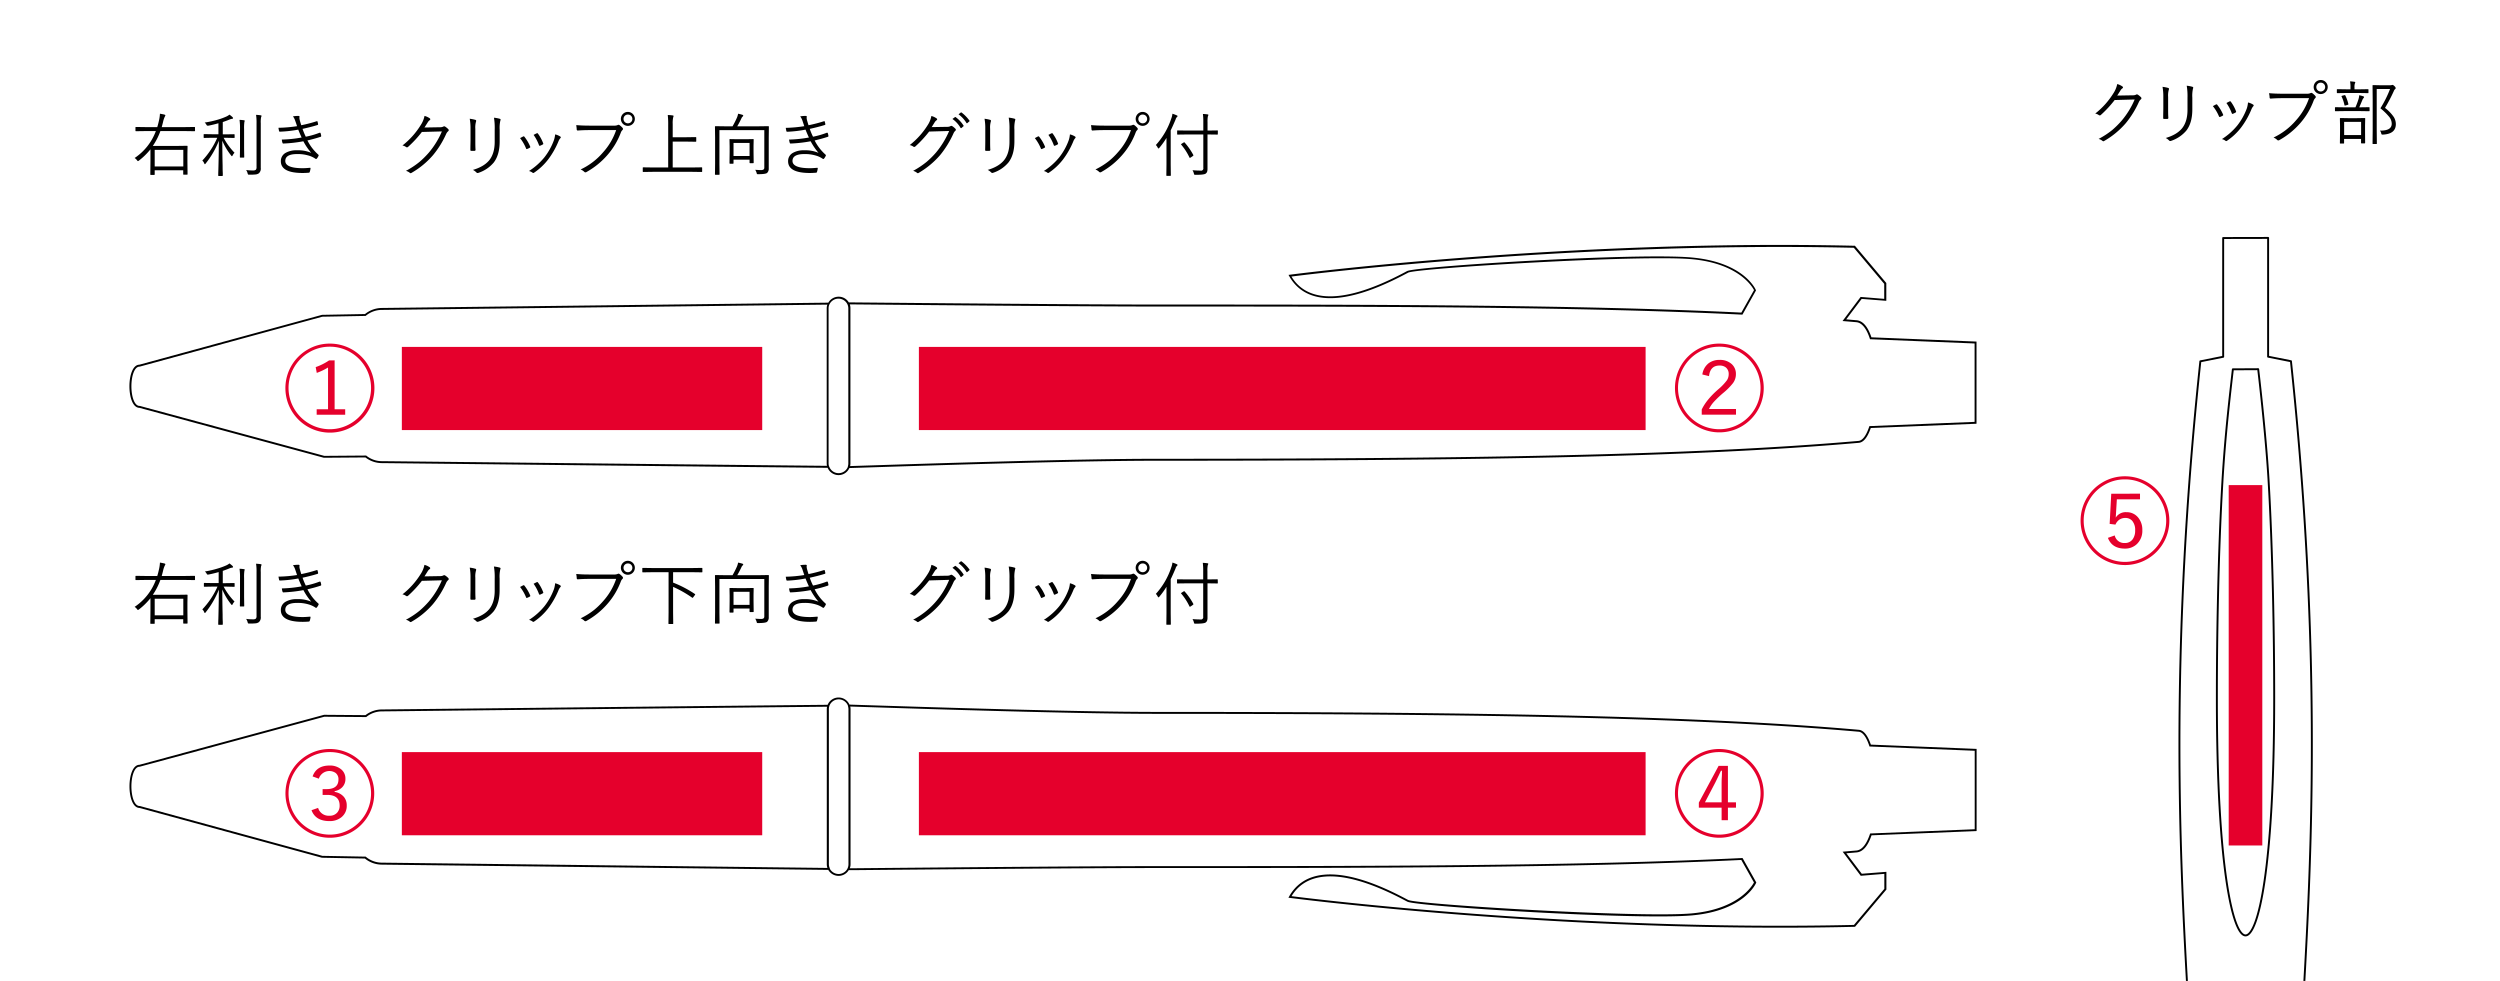<svg id="レイヤー_1" data-name="レイヤー 1" xmlns="http://www.w3.org/2000/svg" xmlns:xlink="http://www.w3.org/1999/xlink" viewBox="0 0 1295.59 508.35"><defs><style>.cls-1,.cls-4{fill:none;}.cls-2{fill:#e5002c;}.cls-3{clip-path:url(#clip-path);}.cls-4{stroke:#000;stroke-linecap:round;stroke-linejoin:round;}</style><clipPath id="clip-path"><rect class="cls-1" x="1083.68" y="112.21" width="164.1" height="396.14"/></clipPath></defs><path d="M434.6,246.22a6.16,6.16,0,0,1-5.68-3.78C367,241.85,199.72,240,198,240a13.93,13.93,0,0,1-8.62-2.94l-21.47.17-.07,0-95.6-25.88c-3.55-.08-5.17-5.83-5.17-11.18s1.62-11.11,5.17-11.18l94.65-25.83H167l22.16-.41a14,14,0,0,1,8.9-3.15l231.22-2.75a6.15,6.15,0,0,1,5.34-3.09,6.08,6.08,0,0,1,4.32,1.76,6.41,6.41,0,0,1,.95,1.21h.82c.65,0,1.26,0,2,0h.22c35.05.33,120.48,1.1,156.42,1.1,106.8,0,217.25,0,303.08,4.17L909,150.35c-.91-1.76-7.93-13.72-32-16-26.33-2.48-142.59,4.64-147.23,6.95l-1.39.73c-38.78,20.58-54.18,11.94-60.27,1.07l-.36-.64.73-.1c1.41-.18,142.29-18.46,292.58-15h.23l16.26,19.31v9.23l-12.77-1-8,10.6,1.81.16,3.52.3c3.26.28,5.85,3.26,7.73,8.85l54.46,2.21v42.58l-54.8,2.21c-1.68,4.89-3.77,7.47-6.24,7.68-87.6,7.7-208.85,9.28-364,9.28-41.63,0-117.62,2.45-154.15,3.63l-4.94.16A6.11,6.11,0,0,1,434.6,246.22Zm-4.81-4.3a5.07,5.07,0,0,0,1.18,1.81,5.15,5.15,0,0,0,8.4-1.74l0-.12h0l.06-.19,0-.12a4.82,4.82,0,0,0,.2-1.3V159.82a5,5,0,0,0-.58-2.35h0a5.41,5.41,0,0,0-.92-1.23,5.17,5.17,0,0,0-8.14,1.21l-.08.14,0,0a4.89,4.89,0,0,0-.51,2.06v80.48a4.82,4.82,0,0,0,.27,1.61Zm10.93-82.1v80.35a6.33,6.33,0,0,1-.16,1.37l4.57-.15c36.53-1.18,112.54-3.63,154.18-3.63,155.08,0,276.31-1.58,363.88-9.27,2-.18,3.95-2.71,5.48-7.33l.11-.33,54.53-2.2V178l-54.2-2.2-.11-.33c-1.2-3.7-3.38-8.18-7-8.5l-3.52-.3-3.61-.3,9.37-12.49,12.23,1v-7.78l-15.74-18.69c-144.47-3.3-280.18,13.47-291.45,14.91,6.12,10.16,21.26,17.67,58.56-2.11.61-.33,1.08-.58,1.41-.74,4.88-2.44,120-9.67,147.77-7,26.49,2.5,32.66,16.22,32.91,16.8l.1.23L903,163.05h-.3c-85.85-4.19-196.42-4.19-303.34-4.19-35.94,0-121.37-.77-156.44-1.1h-2.52A5.86,5.86,0,0,1,440.72,159.82ZM189.77,236.08l.14.12A12.83,12.83,0,0,0,198,239c1.69,0,168.37,1.81,230.57,2.41a5.69,5.69,0,0,1-.14-1.18V159.82a5.79,5.79,0,0,1,.33-1.95l-230.75,2.74a13,13,0,0,0-8.4,3l-.13.11-22.46.41L72.41,190h-.07c-2.78,0-4.24,5.12-4.24,10.18s1.46,10.18,4.24,10.18h.13l95.59,25.89Z"/><path d="M922.34,480.76c-134.93,0-252.61-15.27-253.9-15.44l-.73-.09.36-.65c6.09-10.86,21.49-19.5,60.27,1.07l1.39.73c4.64,2.32,120.9,9.43,147.23,6.95,24.06-2.27,31.08-14.23,32-16l-6.56-11.67c-85.83,4.18-196.28,4.18-303.08,4.18-35.94,0-121.37.77-156.43,1.1h-.21l-2,0h-.83a6.35,6.35,0,0,1-.95,1.2,6.09,6.09,0,0,1-4.32,1.77,6.16,6.16,0,0,1-5.34-3.1L198,448.09a14,14,0,0,1-8.89-3.16l-22.28-.42L72.27,418.7c-3.55-.08-5.17-5.83-5.17-11.18s1.62-11.11,5.17-11.18l95.67-25.9,21.47.17a13.88,13.88,0,0,1,8.63-2.94c1.68,0,169-1.82,230.88-2.42a6.15,6.15,0,0,1,11.3-.11l4.94.17c36.52,1.17,112.52,3.63,154.15,3.63,155.11,0,276.36,1.57,364,9.27,2.47.21,4.56,2.8,6.24,7.68l54.8,2.22v42.58l-54.46,2.2c-1.88,5.59-4.47,8.57-7.73,8.86l-3.52.3-1.81.15,8,10.61,12.77-1V461l-16.26,19.31H961C948,480.63,935.11,480.76,922.34,480.76Zm-253-16.33c11.27,1.43,147,18.21,291.45,14.9l15.74-18.69v-7.77l-12.23,1-9.37-12.49,3.61-.31,3.52-.3c3.58-.32,5.76-4.8,7-8.5l.11-.33,54.2-2.19V389.07l-54.53-2.21-.11-.32c-1.53-4.62-3.43-7.16-5.48-7.33-87.57-7.7-208.8-9.27-363.88-9.27-41.65,0-117.65-2.46-154.18-3.64l-4.57-.15a6.33,6.33,0,0,1,.16,1.3v80.43a5.84,5.84,0,0,1-.37,2.08h.36l2,0h.21c35.07-.33,120.49-1.1,156.44-1.1,106.92,0,217.49,0,303.34-4.19l.3,0,7.12,12.66-.1.22c-.25.59-6.42,14.31-32.91,16.81-27.76,2.61-142.89-4.61-147.77-7.06-.33-.16-.8-.41-1.41-.73C690.59,446.76,675.44,454.26,669.32,464.43ZM430.06,450.22a5.15,5.15,0,0,0,9.08,0l0,0a5,5,0,0,0,.56-2.18V367.53a4.9,4.9,0,0,0-.2-1.38h0V366a1.59,1.59,0,0,0-.07-.2l0-.11a5.14,5.14,0,0,0-9.57,0l-.06.17s0,0,0,.05a4.84,4.84,0,0,0-.25,1.48v80.43a4.88,4.88,0,0,0,.53,2.23Zm-263-6.69,22.46.41.13.12a13,13,0,0,0,8.39,3l230.76,2.74a5.82,5.82,0,0,1-.33-1.86V367.53a6,6,0,0,1,.14-1.28c-62.2.6-228.88,2.4-230.57,2.42a12.83,12.83,0,0,0-8.13,2.82l-.14.12-21.71-.17-95.65,25.9h-.07c-2.78,0-4.24,5.12-4.24,10.18s1.46,10.18,4.24,10.18l.13,0Z"/><path d="M101.07,67.71c0,.19-.09.29-.28.29L96,67.93H83.12a34.71,34.71,0,0,1-3.92,7.69c.51,0,1.79,0,3.85,0h9l4.85-.07c.2,0,.3.1.3.32l-.07,4v3.71l.07,6.66c0,.19-.09.29-.28.29H95.2c-.17,0-.25-.1-.25-.29v-2H80.17v2.13c0,.18-.1.28-.3.28H78.18a.25.25,0,0,1-.28-.28l.07-6.7V80.37c0-1.56,0-2.56,0-3A34.53,34.53,0,0,1,72,83.22a1.43,1.43,0,0,1-.51.28c-.09,0-.26-.15-.49-.46a4.7,4.7,0,0,0-1.23-1.16,28.71,28.71,0,0,0,11-13.95H75.23L70.48,68a.26.26,0,0,1-.28-.29V66.08a.25.25,0,0,1,.28-.28l4.75.07H81.5c.31-1,.56-2,.74-2.78a21.1,21.1,0,0,0,.65-4.16c1.07.18,1.83.33,2.27.45s.55.29.55.48c0,0-.13.27-.37.75a12.68,12.68,0,0,0-.83,2.55c-.13.56-.36,1.47-.7,2.71H96l4.77-.07a.24.24,0,0,1,.28.28ZM95,86.28v-8.6H80.17v8.6Z"/><path d="M121.6,71.19c0,.2-.09.3-.28.3L117,71.41h-1.11a34.07,34.07,0,0,0,5.65,7.75,5.67,5.67,0,0,0-1,1.4c-.13.26-.24.39-.34.39s-.21-.1-.38-.32a32.34,32.34,0,0,1-4.61-7.71q0,6.17.16,13c0,1.07,0,2.35.09,3.83,0,.7,0,1.09,0,1.16s-.09.3-.28.3h-1.81c-.19,0-.28-.1-.28-.3,0,0,0-1,.07-2.82q.23-8.16.25-15.13a45.15,45.15,0,0,1-6.81,11.76c-.16.25-.3.37-.42.37s-.23-.14-.33-.41a4,4,0,0,0-1-1.47,41.23,41.23,0,0,0,7.74-11.81h-2.52l-4.29.08q-.24,0-.24-.3v-1.4c0-.19.08-.28.24-.28l4.29.07h3.13v-5.7q-2.64.76-5.22,1.27l-.47,0c-.19,0-.38-.19-.57-.56a4,4,0,0,0-.88-1.07A49.19,49.19,0,0,0,112.93,62a33.92,33.92,0,0,0,4.35-1.6,7,7,0,0,0,1.63-1,15.26,15.26,0,0,1,1.55,1.26.9.9,0,0,1,.31.62c0,.17-.19.28-.58.31a6.72,6.72,0,0,0-1.54.48c-.89.37-2,.77-3.2,1.19v6.37H117l4.29-.07a.24.24,0,0,1,.28.28Zm5.22-8.52s-.06.21-.17.56a22.34,22.34,0,0,0-.15,3.71v9.79l.07,4.66a.24.24,0,0,1-.28.28h-1.7a.24.24,0,0,1-.28-.28l.07-4.66V67a30.29,30.29,0,0,0-.25-4.89,22.47,22.47,0,0,1,2.34.22C126.7,62.37,126.82,62.48,126.82,62.67Zm8.72-2.6a2.33,2.33,0,0,1-.23.68,13.8,13.8,0,0,0-.17,3.13V81.57l0,5.43a3.22,3.22,0,0,1-1,2.81,3.54,3.54,0,0,1-1.65.6,30.34,30.34,0,0,1-3.29.12,1.1,1.1,0,0,1-.65-.12,2,2,0,0,1-.24-.64,5.15,5.15,0,0,0-.76-1.67,22.89,22.89,0,0,0,3.57.23,2.1,2.1,0,0,0,1.48-.37,2,2,0,0,0,.35-1.37V63.92a27.15,27.15,0,0,0-.25-4.4,20.16,20.16,0,0,1,2.41.23C135.39,59.79,135.54,59.89,135.54,60.07Z"/><path d="M153.94,65.39,153.49,64,153,62.62a7,7,0,0,0-1.19-2.31,17.3,17.3,0,0,1,2.81-.24c.41,0,.61.14.61.44l-.08.56a8.24,8.24,0,0,0,.28,1.51c.1.38.23.82.38,1.32s.26.84.32,1a73.52,73.52,0,0,0,8-2.07.66.66,0,0,1,.22-.06c.08,0,.14.07.17.2a10.3,10.3,0,0,1,.33,1.33v.11a.37.37,0,0,1-.33.38c-2.11.66-4.69,1.33-7.73,2a32.63,32.63,0,0,0,1.68,4.06,42.13,42.13,0,0,0,7.16-2.06.68.68,0,0,1,.24,0c.11,0,.2.07.27.22a8.79,8.79,0,0,1,.31,1.38.36.36,0,0,1,0,.14.39.39,0,0,1-.3.37c-2.24.73-4.51,1.36-6.83,1.88a24.23,24.23,0,0,0,5.62,7.34.67.67,0,0,1,.21.37.63.63,0,0,1-.07.25,6.59,6.59,0,0,1-.86,1.41.68.68,0,0,1-.42.26.63.63,0,0,1-.39-.19,12.38,12.38,0,0,0-2.55-1.3A19.5,19.5,0,0,0,154,79.84c-4.1,0-6.15,1.19-6.15,3.55q0,3.78,9.1,3.78c.87,0,2.09-.07,3.68-.21h.07c.15,0,.22.09.22.27a.71.71,0,0,1,0,.14,8.32,8.32,0,0,1-.39,1.7.52.52,0,0,1-.47.44c-1.25.09-2.3.14-3.17.14q-11.34,0-11.34-6.08A4.81,4.81,0,0,1,148,79.23a11.12,11.12,0,0,1,5.84-1.34,17.32,17.32,0,0,1,7.45,1.32,31.62,31.62,0,0,1-4.08-6,72.3,72.3,0,0,1-10.4,1.18c-.2,0-.34-.12-.42-.37a6.84,6.84,0,0,1-.34-1.69,64.59,64.59,0,0,0,10.27-1.07c-.61-1.29-1.2-2.65-1.76-4.08a63.53,63.53,0,0,1-9.48,1.06.44.44,0,0,1-.47-.35c-.09-.39-.2-1-.32-1.67A70.34,70.34,0,0,0,153.94,65.39Z"/><path d="M220,66.08l8.07-.14a3.69,3.69,0,0,0,1.79-.39.51.51,0,0,1,.32-.1,1.32,1.32,0,0,1,.63.24,9.2,9.2,0,0,1,1.44,1.18.9.9,0,0,1,.3.6.7.7,0,0,1-.23.49,4,4,0,0,0-1,1.25,47.87,47.87,0,0,1-6.94,11.23,42.72,42.72,0,0,1-11.23,9.21.59.59,0,0,1-.32.11.73.73,0,0,1-.47-.21,5.07,5.07,0,0,0-2-1,42.78,42.78,0,0,0,7-4.61,45.87,45.87,0,0,0,4.87-4.83,42.87,42.87,0,0,0,6.77-11l-10.37.28a57,57,0,0,1-7.12,7.7,1,1,0,0,1-.6.28,1,1,0,0,1-.53-.21,4.36,4.36,0,0,0-1.82-.76A40.31,40.31,0,0,0,218,64.88a13.31,13.31,0,0,0,2-4.81,8.08,8.08,0,0,1,2.71,1.26.59.59,0,0,1,.28.48.52.52,0,0,1-.28.45,3.8,3.8,0,0,0-1.09,1.24Q220.18,65.75,220,66.08Z"/><path d="M243.43,61.54a18.66,18.66,0,0,1,2.94.58.51.51,0,0,1,.4.51,1,1,0,0,1-.07.36,10.9,10.9,0,0,0-.37,3.77v6.09c0,1.6,0,3.19.11,4.76,0,.38-.18.56-.53.56h-1.68c-.31,0-.46-.14-.46-.42v-.1c0-2.15.07-3.8.07-4.94V66.76A27.56,27.56,0,0,0,243.43,61.54Zm1.66,26.51q5.64-1.65,8.4-4.94,2.88-3.51,2.88-9.65V67.27A33.22,33.22,0,0,0,256,61a17.41,17.41,0,0,1,3.06.58.49.49,0,0,1,.37.48.92.92,0,0,1-.13.42,17,17,0,0,0-.35,4.73v6.08q0,7-3.13,11a17.59,17.59,0,0,1-7.89,5.29,1.32,1.32,0,0,1-.42.09.91.91,0,0,1-.58-.26A6.66,6.66,0,0,0,245.09,88.05Z"/><path d="M269.52,71.58c.68-.37,1.22-.66,1.62-.86a.46.46,0,0,1,.65.18,21.5,21.5,0,0,1,2.95,5,1.05,1.05,0,0,1,.09.32c0,.1-.09.21-.26.33a9.57,9.57,0,0,1-1.38.65.47.47,0,0,1-.22.05c-.16,0-.27-.11-.36-.35A22,22,0,0,0,269.52,71.58Zm18.18-1.93a8.43,8.43,0,0,1,2.67,1.12.5.5,0,0,1,0,.86,5.69,5.69,0,0,0-1,1.73,42.52,42.52,0,0,1-5.3,9.28,31.14,31.14,0,0,1-7.27,6.84.88.88,0,0,1-.48.17.4.4,0,0,1-.31-.14,5,5,0,0,0-1.88-.88,33.5,33.5,0,0,0,8.06-7.17,32.36,32.36,0,0,0,4.89-8.86A14.09,14.09,0,0,0,287.7,69.65Zm-11.17.26c.86-.46,1.42-.74,1.67-.84a.56.56,0,0,1,.23-.06c.14,0,.27.1.39.29a20.24,20.24,0,0,1,2.69,5,.63.63,0,0,1,.05.21c0,.14-.1.26-.3.37a11.61,11.61,0,0,1-1.44.68.41.41,0,0,1-.16,0c-.13,0-.24-.12-.35-.37A22.17,22.17,0,0,0,276.53,69.91Z"/><path d="M298.65,64.83q3,.28,6.91.28H318.3a4,4,0,0,0,1.81-.31.72.72,0,0,1,.42-.13,1,1,0,0,1,.51.16,8.74,8.74,0,0,1,1.62,1.48.76.76,0,0,1-.11,1.11,3.38,3.38,0,0,0-.79,1.23,37.66,37.66,0,0,1-7.06,11.79A40.23,40.23,0,0,1,304,89.11a1.12,1.12,0,0,1-.62.21.77.77,0,0,1-.59-.28,6,6,0,0,0-1.89-1.22,34.48,34.48,0,0,0,11.64-8.89,33,33,0,0,0,6.77-11.51h-13.8c-2.09,0-4.1.07-6,.22h-.12c-.29,0-.47-.19-.53-.58,0-.09,0-.48-.09-1.16C298.69,65.41,298.66,65.05,298.65,64.83ZM325.4,58a3.62,3.62,0,1,1-2.44.93A3.52,3.52,0,0,1,325.4,58Zm0,1.37a2.2,2.2,0,0,0-1.69.74,2.24,2.24,0,0,0-.58,1.53,2.2,2.2,0,0,0,.74,1.69,2.28,2.28,0,0,0,1.53.58,2.28,2.28,0,0,0,1.53-4A2.24,2.24,0,0,0,325.4,59.38Z"/><path d="M363.88,88.84a.24.24,0,0,1-.28.28l-4.77-.07H338.15l-4.77.07a.24.24,0,0,1-.28-.28V87a.24.24,0,0,1,.28-.28l4.77.07h8.13v-22a41.89,41.89,0,0,0-.22-5.18,19.27,19.27,0,0,1,2.53.21c.31,0,.47.15.47.31a2.11,2.11,0,0,1-.19.69,14,14,0,0,0-.25,3.5v6.8h7.16l4.74-.07c.2,0,.3.09.3.28v1.85c0,.18-.1.28-.3.28l-4.74-.07h-7.16V86.79h10.21l4.77-.07a.24.24,0,0,1,.28.28Z"/><path d="M398.46,65.68l-.07,5.69V81.5l0,5.74a3,3,0,0,1-.86,2.38c-.53.43-2.05.65-4.57.65-.38,0-.59,0-.65-.11a1.42,1.42,0,0,1-.21-.58,6,6,0,0,0-.72-1.58c1.26.09,2.25.14,2.95.14a2.27,2.27,0,0,0,1.39-.32,1.23,1.23,0,0,0,.37-1V67.45H372.83V85l.07,5.29c0,.2-.1.3-.28.3h-1.81a.26.26,0,0,1-.29-.3l.07-5.47V71.26l-.07-5.58a.26.26,0,0,1,.29-.29l5.08.07h3.74A43.92,43.92,0,0,0,381.9,61a9.36,9.36,0,0,0,.61-2.06,18.84,18.84,0,0,1,2.31.58c.23.11.35.24.35.41a.6.6,0,0,1-.28.45,2.17,2.17,0,0,0-.55.72,48.3,48.3,0,0,1-2.27,4.36h11l5.05-.07C398.35,65.39,398.46,65.49,398.46,65.68Zm-7.88,18.61c0,.19-.1.28-.3.28h-1.51c-.21,0-.32-.09-.32-.28V82.74h-8.31v1.8c0,.2-.09.3-.28.3h-1.51a.27.27,0,0,1-.3-.3l.07-5.82V76l-.07-3.64a.24.24,0,0,1,.28-.28l3.8.07h4.37l3.8-.07a.24.24,0,0,1,.28.28l-.07,3.18v3Zm-2.13-3.46V74.08h-8.31v6.75Z"/><path d="M416.81,65.39c-.1-.27-.25-.72-.46-1.35l-.47-1.42a7.19,7.19,0,0,0-1.2-2.31,17.3,17.3,0,0,1,2.81-.24c.41,0,.62.14.62.44l-.09.56a8.24,8.24,0,0,0,.28,1.51l.39,1.32c.15.5.26.84.31,1a73.76,73.76,0,0,0,8-2.07.57.57,0,0,1,.21-.06c.08,0,.14.07.17.2a12,12,0,0,1,.34,1.33v.11a.37.37,0,0,1-.34.38c-2.11.66-4.68,1.33-7.73,2a31.32,31.32,0,0,0,1.69,4.06,42.27,42.27,0,0,0,7.15-2.06.72.72,0,0,1,.25,0c.1,0,.19.07.26.22a10.25,10.25,0,0,1,.32,1.38.78.78,0,0,1,0,.14.39.39,0,0,1-.3.37q-3.36,1.09-6.84,1.88a24.39,24.39,0,0,0,5.62,7.34.67.67,0,0,1,.21.37.63.63,0,0,1-.07.25,6.21,6.21,0,0,1-.86,1.41.66.66,0,0,1-.42.26.69.69,0,0,1-.39-.19,12,12,0,0,0-2.54-1.3,19.56,19.56,0,0,0-6.88-1.08c-4.1,0-6.15,1.19-6.15,3.55q0,3.78,9.11,3.78c.86,0,2.09-.07,3.67-.21h.07c.15,0,.23.09.23.27a.78.78,0,0,1,0,.14,8.32,8.32,0,0,1-.39,1.7.51.51,0,0,1-.47.44c-1.24.09-2.3.14-3.16.14q-11.34,0-11.34-6.08a4.79,4.79,0,0,1,2.48-4.34,11.06,11.06,0,0,1,5.83-1.34,17.32,17.32,0,0,1,7.45,1.32,32.1,32.1,0,0,1-4.07-6,72.42,72.42,0,0,1-10.41,1.18c-.2,0-.34-.12-.42-.37a6.84,6.84,0,0,1-.34-1.69,64.47,64.47,0,0,0,10.27-1.07c-.61-1.29-1.2-2.65-1.76-4.08A63.4,63.4,0,0,1,408,68.28a.44.44,0,0,1-.48-.35c-.09-.39-.2-1-.31-1.67A70.48,70.48,0,0,0,416.81,65.39Z"/><path d="M482.81,65.87l8.07-.14a3.4,3.4,0,0,0,1.79-.41.53.53,0,0,1,.32-.1,1.28,1.28,0,0,1,.63.24,9.52,9.52,0,0,1,1.45,1.2.87.87,0,0,1,.29.58.67.67,0,0,1-.22.49,3.85,3.85,0,0,0-.95,1.27,50.72,50.72,0,0,1-6.95,11.34A44,44,0,0,1,476,89.65a.59.59,0,0,1-.32.11.73.73,0,0,1-.47-.21,5.09,5.09,0,0,0-2-1,44.52,44.52,0,0,0,7.05-4.71A45.08,45.08,0,0,0,485.12,79a44.69,44.69,0,0,0,6.76-11.12l-10.37.3a59,59,0,0,1-7.12,7.7,1,1,0,0,1-.59.28,1,1,0,0,1-.53-.21,4.58,4.58,0,0,0-1.83-.76,40.13,40.13,0,0,0,9.4-10.48,12.55,12.55,0,0,0,1.83-4.6,8.08,8.08,0,0,1,2.71,1.26.56.56,0,0,1,.28.48.5.5,0,0,1-.28.45,3.71,3.71,0,0,0-1.09,1.24C483.46,64.85,483,65.65,482.81,65.87Zm10.78-4.22,1.28-.93a.28.28,0,0,1,.41,0,15.76,15.76,0,0,1,4.06,4.36.24.24,0,0,1,.07.16.29.29,0,0,1-.14.22l-1,.87a.46.46,0,0,1-.23.08.29.29,0,0,1-.25-.15A14.7,14.7,0,0,0,493.59,61.65Zm3.16-2.41,1.15-.91a.46.46,0,0,1,.22-.09.27.27,0,0,1,.18.07,19.32,19.32,0,0,1,4.11,4.2.38.38,0,0,1,.06.18.37.37,0,0,1-.18.26l-1,.86a.3.3,0,0,1-.19.09c-.08,0-.16-.06-.25-.18A16,16,0,0,0,496.75,59.24Z"/><path d="M510.22,61.54a18.3,18.3,0,0,1,2.93.58.52.52,0,0,1,.41.51,1.27,1.27,0,0,1-.07.36,10.64,10.64,0,0,0-.37,3.77v6.09c0,1.6,0,3.19.1,4.76,0,.38-.17.56-.52.56H511c-.31,0-.46-.14-.46-.42v-.1c.05-2.15.07-3.8.07-4.94V66.76A27.67,27.67,0,0,0,510.22,61.54Zm1.65,26.51q5.64-1.65,8.4-4.94,2.88-3.51,2.88-9.65V67.27a33.22,33.22,0,0,0-.4-6.31,17.05,17.05,0,0,1,3.06.58.48.48,0,0,1,.37.48.9.9,0,0,1-.12.42,16.43,16.43,0,0,0-.36,4.73v6.08q0,7-3.13,11a17.48,17.48,0,0,1-7.89,5.29,1.22,1.22,0,0,1-.42.09.91.91,0,0,1-.58-.26A6.51,6.51,0,0,0,511.87,88.05Z"/><path d="M536.3,71.58c.68-.37,1.22-.66,1.62-.86a.63.63,0,0,1,.25-.07.55.55,0,0,1,.4.25,21.16,21.16,0,0,1,2.95,5,1.05,1.05,0,0,1,.09.32c0,.1-.09.21-.26.33a9.39,9.39,0,0,1-1.37.65.5.5,0,0,1-.23.05c-.15,0-.27-.11-.35-.35A22.38,22.38,0,0,0,536.3,71.58Zm18.18-1.93a8.43,8.43,0,0,1,2.67,1.12.54.54,0,0,1,.26.44.58.58,0,0,1-.22.42,5.46,5.46,0,0,0-1,1.73,42.53,42.53,0,0,1-5.29,9.28,31.18,31.18,0,0,1-7.28,6.84.85.85,0,0,1-.47.17.42.42,0,0,1-.32-.14,5,5,0,0,0-1.88-.88A33.55,33.55,0,0,0,549,81.46a32.08,32.08,0,0,0,4.88-8.86A14.09,14.09,0,0,0,554.48,69.65Zm-11.16.26c.85-.46,1.41-.74,1.67-.84a.53.53,0,0,1,.23-.06c.14,0,.26.1.38.29a20.24,20.24,0,0,1,2.69,5,.46.46,0,0,1,.05.21c0,.14-.1.26-.29.37a12.44,12.44,0,0,1-1.45.68.41.41,0,0,1-.15,0c-.13,0-.25-.12-.36-.37A22.17,22.17,0,0,0,543.32,69.91Z"/><path d="M565.43,64.83q3,.28,6.91.28h12.74a4,4,0,0,0,1.81-.31.73.73,0,0,1,.43-.13,1,1,0,0,1,.5.16,8.74,8.74,0,0,1,1.62,1.48.75.75,0,0,1-.1,1.11,3.26,3.26,0,0,0-.79,1.23,37.68,37.68,0,0,1-7.07,11.79,40.23,40.23,0,0,1-10.69,8.67,1.09,1.09,0,0,1-.61.21.78.78,0,0,1-.6-.28,6,6,0,0,0-1.88-1.22,38.13,38.13,0,0,0,7.1-4.46,37.35,37.35,0,0,0,4.53-4.43,33,33,0,0,0,6.77-11.51H572.3c-2.08,0-4.1.07-6,.22h-.13c-.29,0-.47-.19-.52-.58,0-.09,0-.48-.09-1.16C565.47,65.41,565.44,65.05,565.43,64.83ZM592.18,58a3.61,3.61,0,1,1-2.44.93A3.52,3.52,0,0,1,592.18,58Zm0,1.37a2.16,2.16,0,0,0-1.68.74,2.32,2.32,0,0,0,.15,3.22,2.28,2.28,0,0,0,1.53.58,2.28,2.28,0,0,0,1.53-4A2.24,2.24,0,0,0,592.18,59.38Z"/><path d="M610.24,60.17a.71.71,0,0,1-.34.51,3.2,3.2,0,0,0-.7,1.34q-1.55,3.62-2.5,5.54V85.27l.07,5.58a.25.25,0,0,1-.28.28h-1.77a.25.25,0,0,1-.28-.28l.07-5.58V76.12c0-1.91,0-3.46,0-4.64a40.06,40.06,0,0,1-3.71,5.15c-.17.21-.31.31-.42.31s-.23-.11-.37-.35a5.34,5.34,0,0,0-1-1.44A38,38,0,0,0,607,61.4a9,9,0,0,0,.59-2.46,16.92,16.92,0,0,1,2.26.85C610.1,59.89,610.24,60,610.24,60.17Zm20.88,9.3a.24.24,0,0,1-.28.28l-5-.07h-.07V81.85l0,5.59a4.67,4.67,0,0,1-.23,1.65,2.29,2.29,0,0,1-.74.9c-.56.41-2.29.61-5.18.61a1.33,1.33,0,0,1-.69-.1,1.67,1.67,0,0,1-.21-.58,6.11,6.11,0,0,0-.72-1.71c1.44.13,2.79.19,4.06.19A1.19,1.19,0,0,0,623.6,87V69.68h-8.28l-5,.07a.24.24,0,0,1-.28-.28v-1.6a.24.24,0,0,1,.28-.28l5,.07h8.28V63.44a31.7,31.7,0,0,0-.21-4.37,18.63,18.63,0,0,1,2.37.21c.31,0,.47.14.47.31a2.83,2.83,0,0,1-.26.69,14.25,14.25,0,0,0-.18,3.09v4.29h.07l5-.07a.24.24,0,0,1,.28.28Zm-12.67,10.9a.49.49,0,0,1,0,.18c0,.08-.12.2-.35.37l-1,.68a1.29,1.29,0,0,1-.46.21c-.08,0-.16-.07-.23-.21A29.82,29.82,0,0,0,612.17,75a.43.43,0,0,1-.12-.19c0-.06.13-.18.38-.36l1-.61a.65.65,0,0,1,.26-.12.38.38,0,0,1,.21.12A33.7,33.7,0,0,1,618.45,80.37Z"/><path d="M101.07,300.34a.25.25,0,0,1-.28.28L96,300.55H83.12a34.79,34.79,0,0,1-3.92,7.7c.51,0,1.79,0,3.85,0h9l4.85-.07c.2,0,.3.11.3.32l-.07,4v3.71l.07,6.67a.25.25,0,0,1-.28.28H95.2c-.17,0-.25-.1-.25-.28v-2H80.17v2.13c0,.18-.1.28-.3.28H78.18a.25.25,0,0,1-.28-.28l.07-6.7V313q0-2.34,0-3A34.48,34.48,0,0,1,72,315.84a1.43,1.43,0,0,1-.51.28c-.09,0-.26-.15-.49-.46a4.7,4.7,0,0,0-1.23-1.16,28.67,28.67,0,0,0,11-13.95H75.23l-4.75.07a.25.25,0,0,1-.28-.28V298.7a.25.25,0,0,1,.28-.28l4.75.07H81.5c.31-1,.56-1.95.74-2.78a21.1,21.1,0,0,0,.65-4.16c1.07.18,1.83.34,2.27.45s.55.29.55.48c0,0-.13.27-.37.75a12.68,12.68,0,0,0-.83,2.55c-.13.57-.36,1.47-.7,2.71H96l4.77-.07a.24.24,0,0,1,.28.28ZM95,318.9v-8.6H80.17v8.6Z"/><path d="M121.6,303.82c0,.19-.09.29-.28.29L117,304h-1.11a34.07,34.07,0,0,0,5.65,7.75,5.67,5.67,0,0,0-1,1.4c-.13.26-.24.39-.34.39s-.21-.1-.38-.31a32.61,32.61,0,0,1-4.61-7.72q0,6.16.16,13c0,1.07,0,2.35.09,3.83,0,.7,0,1.09,0,1.16s-.09.3-.28.3h-1.81c-.19,0-.28-.1-.28-.3,0,0,0-1,.07-2.81q.23-8.18.25-15.14a45.15,45.15,0,0,1-6.81,11.76c-.16.25-.3.37-.42.37s-.23-.13-.33-.4a4,4,0,0,0-1-1.48A41.23,41.23,0,0,0,112.71,304h-2.52l-4.29.08c-.16,0-.24-.1-.24-.29v-1.41c0-.19.08-.28.24-.28l4.29.07h3.13v-5.7q-2.64.76-5.22,1.27l-.47.05c-.19,0-.38-.19-.57-.56a4,4,0,0,0-.88-1.07,49.19,49.19,0,0,0,6.75-1.57,33.92,33.92,0,0,0,4.35-1.6,7,7,0,0,0,1.63-1,15.26,15.26,0,0,1,1.55,1.26.9.9,0,0,1,.31.62c0,.17-.19.28-.58.32a6.11,6.11,0,0,0-1.54.47c-.89.37-2,.77-3.2,1.2v6.36H117l4.29-.07a.24.24,0,0,1,.28.28Zm5.22-8.53s-.06.21-.17.56a22.43,22.43,0,0,0-.15,3.71v9.79l.07,4.66a.24.24,0,0,1-.28.28h-1.7a.24.24,0,0,1-.28-.28l.07-4.66v-9.72a30.05,30.05,0,0,0-.25-4.88,20.14,20.14,0,0,1,2.34.21C126.7,295,126.82,295.1,126.82,295.29Zm8.72-2.6a2.24,2.24,0,0,1-.23.68,13.87,13.87,0,0,0-.17,3.13v17.69l0,5.43a3.22,3.22,0,0,1-1,2.81,3.54,3.54,0,0,1-1.65.6,30.34,30.34,0,0,1-3.29.12,1.1,1.1,0,0,1-.65-.12,2,2,0,0,1-.24-.63,5.05,5.05,0,0,0-.76-1.67,24.33,24.33,0,0,0,3.57.22,2.16,2.16,0,0,0,1.48-.36,2,2,0,0,0,.35-1.38V296.54a27.15,27.15,0,0,0-.25-4.4,22.46,22.46,0,0,1,2.41.23C135.39,292.41,135.54,292.51,135.54,292.69Z"/><path d="M153.94,298l-.45-1.35-.48-1.42a7.09,7.09,0,0,0-1.19-2.31,17.3,17.3,0,0,1,2.81-.24c.41,0,.61.15.61.44l-.08.56a8.09,8.09,0,0,0,.28,1.51c.1.38.23.82.38,1.32s.26.84.32,1a73.52,73.52,0,0,0,8-2.07.66.66,0,0,1,.22-.06c.08,0,.14.07.17.2a10.74,10.74,0,0,1,.33,1.33v.11a.37.37,0,0,1-.33.38c-2.11.66-4.69,1.33-7.73,2a32.63,32.63,0,0,0,1.68,4.06,42.13,42.13,0,0,0,7.16-2.06,1,1,0,0,1,.24,0c.11,0,.2.07.27.23a8.45,8.45,0,0,1,.31,1.37.39.39,0,0,1,0,.14.39.39,0,0,1-.3.37c-2.24.74-4.51,1.36-6.83,1.88a24.29,24.29,0,0,0,5.62,7.35.63.63,0,0,1,.21.36.6.6,0,0,1-.07.25,6.59,6.59,0,0,1-.86,1.41.68.68,0,0,1-.42.26.63.63,0,0,1-.39-.19,12.9,12.9,0,0,0-2.55-1.3,19.5,19.5,0,0,0-6.87-1.08c-4.1,0-6.15,1.19-6.15,3.55q0,3.78,9.1,3.78c.87,0,2.09-.07,3.68-.21h.07c.15,0,.22.09.22.27a.71.71,0,0,1,0,.14,8.32,8.32,0,0,1-.39,1.7.52.52,0,0,1-.47.44c-1.25.1-2.3.14-3.17.14q-11.34,0-11.34-6.08a4.81,4.81,0,0,1,2.48-4.34,11.12,11.12,0,0,1,5.84-1.34,17.32,17.32,0,0,1,7.45,1.32,31.3,31.3,0,0,1-4.08-6,72.3,72.3,0,0,1-10.4,1.18c-.2,0-.34-.12-.42-.37a6.75,6.75,0,0,1-.34-1.69,64.59,64.59,0,0,0,10.27-1.07c-.61-1.29-1.2-2.65-1.76-4.08a63.53,63.53,0,0,1-9.48,1.06.44.44,0,0,1-.47-.35c-.09-.39-.2-.95-.32-1.67A68.8,68.8,0,0,0,153.94,298Z"/><path d="M220,298.7l8.07-.14a3.57,3.57,0,0,0,1.79-.39.51.51,0,0,1,.32-.1,1.32,1.32,0,0,1,.63.24,9.2,9.2,0,0,1,1.44,1.18.9.9,0,0,1,.3.6.7.7,0,0,1-.23.49,4,4,0,0,0-1,1.25,47.87,47.87,0,0,1-6.94,11.23,42.72,42.72,0,0,1-11.23,9.21.59.59,0,0,1-.32.11.73.73,0,0,1-.47-.21,5.2,5.2,0,0,0-2-1,42.78,42.78,0,0,0,7-4.61,45.87,45.87,0,0,0,4.87-4.83,42.87,42.87,0,0,0,6.77-11l-10.37.28a57,57,0,0,1-7.12,7.7,1,1,0,0,1-.6.28,1,1,0,0,1-.53-.21,4.36,4.36,0,0,0-1.82-.76,40.43,40.43,0,0,0,9.4-10.47,13.41,13.41,0,0,0,2-4.82,8.08,8.08,0,0,1,2.71,1.26.59.59,0,0,1,.28.48.54.54,0,0,1-.28.46,3.65,3.65,0,0,0-1.09,1.23Q220.18,298.37,220,298.7Z"/><path d="M243.43,294.17a16.63,16.63,0,0,1,2.94.58.49.49,0,0,1,.4.51,1,1,0,0,1-.07.35,10.94,10.94,0,0,0-.37,3.78v6.08c0,1.6,0,3.19.11,4.76,0,.38-.18.56-.53.56h-1.68c-.31,0-.46-.14-.46-.42v-.1c0-2.15.07-3.79.07-4.94v-5.94A27.41,27.41,0,0,0,243.43,294.17Zm1.66,26.5q5.64-1.65,8.4-4.94,2.88-3.51,2.88-9.65V299.9a33.08,33.08,0,0,0-.4-6.31,15.74,15.74,0,0,1,3.06.58.48.48,0,0,1,.37.47.92.92,0,0,1-.13.42,17,17,0,0,0-.35,4.73v6.08q0,7-3.13,11a17.59,17.59,0,0,1-7.89,5.29,1.32,1.32,0,0,1-.42.09.91.91,0,0,1-.58-.26A6.66,6.66,0,0,0,245.09,320.67Z"/><path d="M269.52,304.2c.68-.37,1.22-.66,1.62-.86a.46.46,0,0,1,.65.18,21.5,21.5,0,0,1,2.95,5,1.05,1.05,0,0,1,.09.32c0,.1-.09.22-.26.33a9.57,9.57,0,0,1-1.38.65.49.49,0,0,1-.22.06c-.16,0-.27-.12-.36-.36A22,22,0,0,0,269.52,304.2Zm18.18-1.93a8.67,8.67,0,0,1,2.67,1.12.57.57,0,0,1,.26.44.6.6,0,0,1-.23.43,5.61,5.61,0,0,0-1,1.72,42.52,42.52,0,0,1-5.3,9.28,31.14,31.14,0,0,1-7.27,6.84.88.88,0,0,1-.48.17.37.37,0,0,1-.31-.14,5,5,0,0,0-1.88-.88,33.5,33.5,0,0,0,8.06-7.17,32.36,32.36,0,0,0,4.89-8.86A14.09,14.09,0,0,0,287.7,302.27Zm-11.17.26c.86-.45,1.42-.74,1.67-.84a.53.53,0,0,1,.23-.05.49.49,0,0,1,.39.28,20.42,20.42,0,0,1,2.69,5,.63.63,0,0,1,.05.21c0,.14-.1.26-.3.37a13.39,13.39,0,0,1-1.44.69l-.16,0c-.13,0-.24-.12-.35-.37A22.17,22.17,0,0,0,276.53,302.53Z"/><path d="M298.65,297.45q3,.29,6.91.28H318.3a4,4,0,0,0,1.81-.31.8.8,0,0,1,.42-.13,1,1,0,0,1,.51.16,8.74,8.74,0,0,1,1.62,1.48.76.76,0,0,1-.11,1.11,3.38,3.38,0,0,0-.79,1.23,37.66,37.66,0,0,1-7.06,11.79A40.23,40.23,0,0,1,304,321.73a1.12,1.12,0,0,1-.62.21.74.74,0,0,1-.59-.28,6.22,6.22,0,0,0-1.89-1.22A37.39,37.39,0,0,0,308,316a38.09,38.09,0,0,0,4.53-4.43A33,33,0,0,0,319.32,300h-13.8c-2.09,0-4.1.07-6,.22h-.12c-.29,0-.47-.19-.53-.58,0-.09,0-.48-.09-1.16C298.69,298,298.66,297.68,298.65,297.45Zm26.75-6.82a3.62,3.62,0,1,1-2.44.93A3.52,3.52,0,0,1,325.4,290.63Zm0,1.37a2.2,2.2,0,0,0-1.69.74,2.26,2.26,0,0,0-.58,1.53,2.2,2.2,0,0,0,.74,1.69,2.23,2.23,0,0,0,1.53.58,2.28,2.28,0,0,0,1.53-4A2.24,2.24,0,0,0,325.4,292Z"/><path d="M364,296.33a.25.25,0,0,1-.28.28l-4.71-.07H348.82v5.39a57.1,57.1,0,0,1,11.26,5.88c.13.08.2.15.2.22a.78.78,0,0,1-.2.39l-.75,1c-.19.27-.33.4-.41.4a.45.45,0,0,1-.24-.1,57.88,57.88,0,0,0-9.86-5.59v13.22l.07,5.74a.26.26,0,0,1-.29.3h-1.91c-.19,0-.28-.1-.28-.3l.07-5.74V296.54h-8.6l-4.73.07a.25.25,0,0,1-.28-.28v-1.74a.25.25,0,0,1,.28-.28l4.73.07H359l4.71-.07a.25.25,0,0,1,.28.28Z"/><path d="M398.46,298.3l-.07,5.69v10.13l0,5.74a3,3,0,0,1-.86,2.38c-.53.43-2.05.65-4.57.65-.38,0-.59,0-.65-.11a1.35,1.35,0,0,1-.21-.58,6,6,0,0,0-.72-1.58c1.26.09,2.25.14,2.95.14a2.2,2.2,0,0,0,1.39-.32,1.22,1.22,0,0,0,.37-1V300.07H372.83V317.6l.07,5.29c0,.2-.1.3-.28.3h-1.81a.26.26,0,0,1-.29-.3l.07-5.47V303.89l-.07-5.59a.26.26,0,0,1,.29-.29l5.08.08h3.74a45.07,45.07,0,0,0,2.27-4.47,9.36,9.36,0,0,0,.61-2.06,18.84,18.84,0,0,1,2.31.58c.23.11.35.24.35.41a.63.63,0,0,1-.28.46,2,2,0,0,0-.55.72q-1.05,2.28-2.27,4.36h11l5.05-.08C398.35,298,398.46,298.11,398.46,298.3Zm-7.88,18.61c0,.19-.1.28-.3.28h-1.51c-.21,0-.32-.09-.32-.28v-1.55h-8.31v1.8c0,.2-.09.3-.28.3h-1.51a.27.27,0,0,1-.3-.3l.07-5.82v-2.71l-.07-3.64a.25.25,0,0,1,.28-.28l3.8.07h4.37l3.8-.07a.25.25,0,0,1,.28.28l-.07,3.19v3Zm-2.13-3.46V306.7h-8.31v6.75Z"/><path d="M416.81,298c-.1-.26-.25-.72-.46-1.35l-.47-1.42a7.3,7.3,0,0,0-1.2-2.31,17.3,17.3,0,0,1,2.81-.24c.41,0,.62.15.62.44l-.09.56a8.09,8.09,0,0,0,.28,1.51l.39,1.32c.15.5.26.84.31,1a73.76,73.76,0,0,0,8-2.07.57.57,0,0,1,.21-.06c.08,0,.14.07.17.2a12.66,12.66,0,0,1,.34,1.33v.11a.37.37,0,0,1-.34.38c-2.11.66-4.68,1.33-7.73,2a31.32,31.32,0,0,0,1.69,4.06,42.27,42.27,0,0,0,7.15-2.06,1.08,1.08,0,0,1,.25,0c.1,0,.19.07.26.23a9.8,9.8,0,0,1,.32,1.37.93.93,0,0,1,0,.14.39.39,0,0,1-.3.37c-2.24.74-4.52,1.36-6.84,1.88a24.45,24.45,0,0,0,5.62,7.35.63.63,0,0,1,.21.36.6.6,0,0,1-.07.25,6.21,6.21,0,0,1-.86,1.41.66.66,0,0,1-.42.26.69.69,0,0,1-.39-.19,12.5,12.5,0,0,0-2.54-1.3,19.56,19.56,0,0,0-6.88-1.08c-4.1,0-6.15,1.19-6.15,3.55q0,3.78,9.11,3.78c.86,0,2.09-.07,3.67-.21h.07c.15,0,.23.09.23.27a.78.78,0,0,1,0,.14,8.32,8.32,0,0,1-.39,1.7.51.51,0,0,1-.47.44c-1.24.1-2.3.14-3.16.14q-11.34,0-11.34-6.08a4.79,4.79,0,0,1,2.48-4.34,11.06,11.06,0,0,1,5.83-1.34,17.32,17.32,0,0,1,7.45,1.32,31.77,31.77,0,0,1-4.07-6,72.42,72.42,0,0,1-10.41,1.18c-.2,0-.34-.12-.42-.37a6.75,6.75,0,0,1-.34-1.69,64.47,64.47,0,0,0,10.27-1.07c-.61-1.29-1.2-2.65-1.76-4.08A63.4,63.4,0,0,1,408,300.9a.44.44,0,0,1-.48-.35c-.09-.39-.2-.95-.31-1.67A68.93,68.93,0,0,0,416.81,298Z"/><path d="M482.81,298.49l8.07-.14a3.4,3.4,0,0,0,1.79-.41.53.53,0,0,1,.32-.1,1.22,1.22,0,0,1,.63.25,9.44,9.44,0,0,1,1.45,1.19.87.87,0,0,1,.29.58.67.67,0,0,1-.22.49,3.85,3.85,0,0,0-.95,1.27A50.72,50.72,0,0,1,487.24,313,43.79,43.79,0,0,1,476,322.27a.59.59,0,0,1-.32.11.73.73,0,0,1-.47-.21,5.22,5.22,0,0,0-2-1,40.62,40.62,0,0,0,18.68-20.67l-10.37.3a58.36,58.36,0,0,1-7.12,7.7,1,1,0,0,1-.59.28,1,1,0,0,1-.53-.21,4.58,4.58,0,0,0-1.83-.76,40.13,40.13,0,0,0,9.4-10.48,12.55,12.55,0,0,0,1.83-4.6,8.08,8.08,0,0,1,2.71,1.26.56.56,0,0,1,.28.48.52.52,0,0,1-.28.46,3.56,3.56,0,0,0-1.09,1.23C483.46,297.48,483,298.27,482.81,298.49Zm10.78-4.22,1.28-.93a.28.28,0,0,1,.41,0,15.76,15.76,0,0,1,4.06,4.36.26.26,0,0,1,.07.16.32.32,0,0,1-.14.23l-1,.86a.38.38,0,0,1-.23.08.29.29,0,0,1-.25-.15A14.7,14.7,0,0,0,493.59,294.27Zm3.16-2.41,1.15-.91a.46.46,0,0,1,.22-.09.27.27,0,0,1,.18.07,19.78,19.78,0,0,1,4.11,4.2.38.38,0,0,1,.06.18.37.37,0,0,1-.18.26l-1,.86a.3.3,0,0,1-.19.09c-.08,0-.16-.06-.25-.17A15.85,15.85,0,0,0,496.75,291.86Z"/><path d="M510.22,294.17a16.33,16.33,0,0,1,2.93.58.5.5,0,0,1,.41.51,1.27,1.27,0,0,1-.07.35,10.68,10.68,0,0,0-.37,3.78v6.08c0,1.6,0,3.19.1,4.76,0,.38-.17.56-.52.56H511c-.31,0-.46-.14-.46-.42v-.1c.05-2.15.07-3.79.07-4.94v-5.94A27.52,27.52,0,0,0,510.22,294.17Zm1.65,26.5q5.64-1.65,8.4-4.94,2.88-3.51,2.88-9.65V299.9a33.08,33.08,0,0,0-.4-6.31,15.45,15.45,0,0,1,3.06.58.47.47,0,0,1,.37.47.9.9,0,0,1-.12.42,16.43,16.43,0,0,0-.36,4.73v6.08q0,7-3.13,11a17.48,17.48,0,0,1-7.89,5.29,1.22,1.22,0,0,1-.42.09.91.91,0,0,1-.58-.26A6.51,6.51,0,0,0,511.87,320.67Z"/><path d="M536.3,304.2c.68-.37,1.22-.66,1.62-.86a.63.63,0,0,1,.25-.07.55.55,0,0,1,.4.25,21.16,21.16,0,0,1,2.95,5,1.05,1.05,0,0,1,.09.32c0,.1-.09.22-.26.33a9.39,9.39,0,0,1-1.37.65.53.53,0,0,1-.23.06c-.15,0-.27-.12-.35-.36A22.38,22.38,0,0,0,536.3,304.2Zm18.18-1.93a8.67,8.67,0,0,1,2.67,1.12.54.54,0,0,1,.26.44.62.62,0,0,1-.22.43,5.38,5.38,0,0,0-1,1.72,42.53,42.53,0,0,1-5.29,9.28,31.18,31.18,0,0,1-7.28,6.84.85.85,0,0,1-.47.17.39.39,0,0,1-.32-.14,5,5,0,0,0-1.88-.88,33.55,33.55,0,0,0,8.07-7.17,32.08,32.08,0,0,0,4.88-8.86A14.09,14.09,0,0,0,554.48,302.27Zm-11.16.26c.85-.45,1.41-.74,1.67-.84a.5.5,0,0,1,.23-.05c.14,0,.26.09.38.28a20.42,20.42,0,0,1,2.69,5,.46.46,0,0,1,.05.21c0,.14-.1.26-.29.37a14.48,14.48,0,0,1-1.45.69l-.15,0c-.13,0-.25-.12-.36-.37A22.17,22.17,0,0,0,543.32,302.53Z"/><path d="M565.43,297.45q3,.29,6.91.28h12.74a4,4,0,0,0,1.81-.31.8.8,0,0,1,.43-.13,1,1,0,0,1,.5.16,8.74,8.74,0,0,1,1.62,1.48.75.75,0,0,1-.1,1.11,3.26,3.26,0,0,0-.79,1.23,37.68,37.68,0,0,1-7.07,11.79,40.23,40.23,0,0,1-10.69,8.67,1.09,1.09,0,0,1-.61.21.75.75,0,0,1-.6-.28,6.17,6.17,0,0,0-1.88-1.22,34.57,34.57,0,0,0,11.63-8.89A33,33,0,0,0,586.1,300H572.3c-2.08,0-4.1.07-6,.22h-.13c-.29,0-.47-.19-.52-.58,0-.09,0-.48-.09-1.16C565.47,298,565.44,297.68,565.43,297.45Zm26.75-6.82a3.61,3.61,0,1,1-2.44.93A3.52,3.52,0,0,1,592.18,290.63Zm0,1.37a2.16,2.16,0,0,0-1.68.74,2.21,2.21,0,0,0-.58,1.53,2.19,2.19,0,0,0,.73,1.69,2.23,2.23,0,0,0,1.53.58,2.28,2.28,0,0,0,1.53-4A2.24,2.24,0,0,0,592.18,292Z"/><path d="M610.24,292.79a.71.71,0,0,1-.34.51,3.2,3.2,0,0,0-.7,1.34q-1.55,3.62-2.5,5.54V317.9l.07,5.57a.24.24,0,0,1-.28.28h-1.77a.24.24,0,0,1-.28-.28l.07-5.57v-9.16c0-1.91,0-3.46,0-4.64a39.38,39.38,0,0,1-3.71,5.15c-.17.21-.31.31-.42.31s-.23-.11-.37-.35a5.34,5.34,0,0,0-1-1.44A38,38,0,0,0,607,294a9,9,0,0,0,.59-2.46,16.92,16.92,0,0,1,2.26.85C610.1,292.51,610.24,292.64,610.24,292.79Zm20.88,9.3a.24.24,0,0,1-.28.28l-5-.07h-.07v12.17l0,5.59a4.64,4.64,0,0,1-.23,1.65,2.29,2.29,0,0,1-.74.9c-.56.41-2.29.61-5.18.61a1.33,1.33,0,0,1-.69-.1,1.67,1.67,0,0,1-.21-.58,6.11,6.11,0,0,0-.72-1.71c1.44.13,2.79.19,4.06.19a1.19,1.19,0,0,0,1.48-1.4V302.3h-8.28l-5,.07a.24.24,0,0,1-.28-.28v-1.6a.25.25,0,0,1,.28-.28l5,.07h8.28v-4.22a31.7,31.7,0,0,0-.21-4.37,18.63,18.63,0,0,1,2.37.21c.31,0,.47.14.47.31a2.83,2.83,0,0,1-.26.69,14.25,14.25,0,0,0-.18,3.09v4.29h.07l5-.07a.25.25,0,0,1,.28.28ZM618.45,313a.49.49,0,0,1,0,.18c0,.08-.12.2-.35.37l-1,.68a1.29,1.29,0,0,1-.46.21c-.08,0-.16-.07-.23-.21a29.82,29.82,0,0,0-4.25-6.59.43.43,0,0,1-.12-.19c0-.06.13-.18.38-.35l1-.62a.65.65,0,0,1,.26-.12.38.38,0,0,1,.21.12A33.7,33.7,0,0,1,618.45,313Z"/><rect class="cls-2" x="476.2" y="389.77" width="376.61" height="43.1"/><rect class="cls-2" x="208.25" y="389.77" width="186.76" height="43.1"/><rect class="cls-2" x="476.2" y="179.78" width="376.61" height="43.1"/><rect class="cls-2" x="208.25" y="179.78" width="186.76" height="43.1"/><path d="M1097.22,49.53l8.07-.14a3.6,3.6,0,0,0,1.79-.38.52.52,0,0,1,.32-.11,1.25,1.25,0,0,1,.63.25,9.2,9.2,0,0,1,1.44,1.18.9.9,0,0,1,.3.59.72.72,0,0,1-.23.5,4,4,0,0,0-1,1.24,48.29,48.29,0,0,1-6.94,11.24,42.88,42.88,0,0,1-11.23,9.21.6.6,0,0,1-.32.1.78.78,0,0,1-.48-.21,5.15,5.15,0,0,0-2-1,42.77,42.77,0,0,0,7.05-4.6,47,47,0,0,0,4.87-4.84,42.87,42.87,0,0,0,6.77-11l-10.37.28a57.69,57.69,0,0,1-7.12,7.7.91.91,0,0,1-.6.28,1,1,0,0,1-.53-.21,4.48,4.48,0,0,0-1.82-.75,40.47,40.47,0,0,0,9.4-10.48,13.53,13.53,0,0,0,2-4.82,8.26,8.26,0,0,1,2.71,1.27.59.59,0,0,1,.28.47.54.54,0,0,1-.28.46,3.65,3.65,0,0,0-1.09,1.23Q1097.45,49.2,1097.22,49.53Z"/><path d="M1120.7,45a17.59,17.59,0,0,1,2.94.58.49.49,0,0,1,.4.51,1,1,0,0,1-.07.35,11,11,0,0,0-.37,3.78V56.3c0,1.61,0,3.2.11,4.77,0,.37-.18.56-.53.56h-1.69q-.45,0-.45-.42V61.1c0-2.14.07-3.79.07-4.94V50.22A27.56,27.56,0,0,0,1120.7,45Zm1.66,26.51q5.64-1.65,8.4-4.94,2.88-3.52,2.88-9.65V50.73a33.15,33.15,0,0,0-.4-6.31,16.25,16.25,0,0,1,3,.58.47.47,0,0,1,.37.47,1,1,0,0,1-.12.43,16.92,16.92,0,0,0-.35,4.72v6.09q0,7-3.13,11a17.68,17.68,0,0,1-7.89,5.29,1.32,1.32,0,0,1-.42.09.86.86,0,0,1-.58-.27A6.64,6.64,0,0,0,1122.36,71.51Z"/><path d="M1146.79,55c.68-.38,1.22-.67,1.62-.86a.44.44,0,0,1,.65.17,21.56,21.56,0,0,1,3,5,1,1,0,0,1,.09.31c0,.11-.09.22-.27.34a10.56,10.56,0,0,1-1.37.65.68.68,0,0,1-.23,0c-.15,0-.27-.12-.35-.35A21.85,21.85,0,0,0,1146.79,55ZM1165,53.1a8.38,8.38,0,0,1,2.68,1.13.55.55,0,0,1,.26.44.6.6,0,0,1-.23.42,5.71,5.71,0,0,0-1,1.72,42.12,42.12,0,0,1-5.29,9.28,31.14,31.14,0,0,1-7.27,6.84.85.85,0,0,1-.48.18.43.43,0,0,1-.32-.14,4.66,4.66,0,0,0-1.88-.88,33.55,33.55,0,0,0,8.07-7.17,32.66,32.66,0,0,0,4.89-8.86A14.26,14.26,0,0,0,1165,53.1Zm-11.16.27c.86-.46,1.41-.74,1.67-.85a.68.68,0,0,1,.23-.05.49.49,0,0,1,.39.28,20.42,20.42,0,0,1,2.69,5,.76.76,0,0,1,0,.21c0,.15-.1.27-.3.37a13.39,13.39,0,0,1-1.44.69l-.16,0c-.13,0-.24-.12-.35-.36A22.17,22.17,0,0,0,1153.8,53.37Z"/><path d="M1175.92,48.29c2,.18,4.28.28,6.9.28h12.75a4,4,0,0,0,1.81-.32.79.79,0,0,1,.42-.12.88.88,0,0,1,.51.16,8.69,8.69,0,0,1,1.62,1.47.83.83,0,0,1,.19.51.78.78,0,0,1-.3.6,3.57,3.57,0,0,0-.79,1.23A37.43,37.43,0,0,1,1192,63.9a40.34,40.34,0,0,1-10.68,8.66,1.12,1.12,0,0,1-.62.21.78.78,0,0,1-.6-.28,6,6,0,0,0-1.88-1.21,34.94,34.94,0,0,0,11.64-8.9,33,33,0,0,0,6.77-11.51h-13.8c-2.09,0-4.1.08-6,.23h-.12c-.29,0-.47-.19-.53-.58,0-.09,0-.48-.09-1.16C1176,48.87,1175.93,48.51,1175.92,48.29Zm26.75-6.82a3.51,3.51,0,0,1,2.71,1.19,3.54,3.54,0,0,1,.93,2.44,3.65,3.65,0,0,1-6.35,2.45,3.55,3.55,0,0,1-.93-2.45,3.62,3.62,0,0,1,3.64-3.63Zm0,1.37a2.16,2.16,0,0,0-1.69.74,2.24,2.24,0,0,0-.58,1.52,2.28,2.28,0,0,0,4,1.53,2.24,2.24,0,0,0,.58-1.53,2.25,2.25,0,0,0-2.27-2.26Z"/><path d="M1228,57.36a.25.25,0,0,1-.28.28l-4.69-.07h-8l-4.69.07a.25.25,0,0,1-.28-.28V55.83a.24.24,0,0,1,.28-.28l4.69.07h5.64a37.38,37.38,0,0,0,1.62-4.33,8.52,8.52,0,0,0,.33-1.93,17,17,0,0,1,2.08.53c.29.11.44.24.44.37a.92.92,0,0,1-.28.58,3.72,3.72,0,0,0-.55.86c-.4,1-.95,2.3-1.65,3.92h.35l4.69-.07a.24.24,0,0,1,.28.28Zm-.58-9.37c0,.19-.08.28-.24.28l-4.5-.07h-6.84l-4.5.07c-.2,0-.3-.09-.3-.28V46.51a.27.27,0,0,1,.3-.3l4.5.07h2.27v-1a14.91,14.91,0,0,0-.23-3.1c.77,0,1.53.11,2.27.21.29,0,.44.15.44.3a2.58,2.58,0,0,1-.21.6,5.74,5.74,0,0,0-.2,2v1h2.5l4.5-.07q.24,0,.24.3Zm-1.72,26c0,.21-.1.32-.3.32h-1.54c-.19,0-.28-.11-.28-.32v-2h-8.79v2.16c0,.17-.1.25-.29.25h-1.63a.22.22,0,0,1-.25-.25l.07-6.08V65.35l-.07-3.9c0-.19.09-.28.25-.28l3.94.07h4.64l4-.07a.24.24,0,0,1,.28.28l-.07,3.47v3ZM1217,53.89a1.26,1.26,0,0,1,0,.21c0,.09-.13.17-.38.25l-1.06.3a1.13,1.13,0,0,1-.33.07c-.12,0-.2-.09-.25-.28a19.54,19.54,0,0,0-1.47-4.4.63.63,0,0,1-.08-.21c0-.06.15-.13.44-.23l.94-.24a1.18,1.18,0,0,1,.35-.07.26.26,0,0,1,.26.17A20.09,20.09,0,0,1,1217,53.89ZM1223.61,70V63.16h-8.79V70Zm18-5.67q0,5.11-6.74,5.43l-.38,0q-.3,0-.48-.72a2.83,2.83,0,0,0-.65-1.35q6.12.1,6.12-3.57a5.76,5.76,0,0,0-1.29-3.53,31.05,31.05,0,0,0-4.58-4.47,56.78,56.78,0,0,0,5-10h-6.91v21l.07,7.27c0,.17-.09.25-.28.25h-1.67c-.18,0-.28-.08-.28-.25l.07-7.24V51.66l-.07-7.28a.25.25,0,0,1,.28-.28l3.22.07h5.54a2.58,2.58,0,0,0,.93-.1,1.09,1.09,0,0,1,.4-.07c.21,0,.54.21,1,.65s.61.75.61,1a.5.5,0,0,1-.24.48,2.67,2.67,0,0,0-.76,1.16,82.11,82.11,0,0,1-4.53,8.63,20.12,20.12,0,0,1,4.64,4.85A7.16,7.16,0,0,1,1241.61,64.34Z"/><g class="cls-3"><path class="cls-4" d="M1175.42,123.3v61.54l11.83,2.36c24.85,233.11-1.82,359.47,5.28,410.35,6.73,48.2,3.85,312,3.52,339.66.09.41-3.74,44.14-3.74,44.14a9,9,0,0,1-5,8.42c-1.61,13.87-6.64,53.85-13.45,75.11h-3.71v7.82l-5.12,18.46h-2.54l-5.09-18.41v-7.82h-3.71c-6.81-21.26-11.84-61.24-13.45-75.11a9,9,0,0,1-5-8.42s-3.83-43.73-3.74-44.14c-.33-27.63-3.21-291.46,3.52-339.66,7.1-50.88-19.57-177.24,5.28-410.35l11.83-2.36V123.35Zm-18.27,68.1c-1.33,11.87-4,33.55-5.45,58.83-2.09,35.82-2.84,78.86-2.84,111.46,0,88.41,8.3,123.08,14.85,123.08s14.86-34.67,14.86-123.08c0-33.11-.81-77-2.94-113.12-1.46-24.6-5.36-57.24-5.36-57.24Z"/><rect class="cls-2" x="1154.99" y="251.4" width="17.42" height="186.76"/></g><path class="cls-2" d="M170.91,178.07a23.07,23.07,0,1,1-11.59,3.16A22.43,22.43,0,0,1,170.91,178.07Zm0,1.6a20.82,20.82,0,0,0-10.77,2.94,21.44,21.44,0,0,0-7.67,7.67,21.22,21.22,0,0,0,0,21.55,21.36,21.36,0,0,0,7.67,7.67,21.22,21.22,0,0,0,21.55,0,21.44,21.44,0,0,0,7.67-7.67,21.28,21.28,0,0,0,0-21.55,21.52,21.52,0,0,0-7.67-7.67A20.88,20.88,0,0,0,170.91,179.67Zm2.5,7.08v25.34h5.48v2.85H164.11v-2.85H170V190.45a31.62,31.62,0,0,1-5.84,2.8l-.56-3a29.6,29.6,0,0,0,6.91-3.46Z"/><path class="cls-2" d="M170.91,388.16a23,23,0,1,1-11.59,3.15A22.51,22.51,0,0,1,170.91,388.16Zm0,1.6a20.82,20.82,0,0,0-10.77,2.94,21.44,21.44,0,0,0-7.67,7.67,21.22,21.22,0,0,0,0,21.55,21.44,21.44,0,0,0,7.67,7.67,21.22,21.22,0,0,0,21.55,0,21.52,21.52,0,0,0,7.67-7.67,21.28,21.28,0,0,0,0-21.55,21.52,21.52,0,0,0-7.67-7.67A20.88,20.88,0,0,0,170.91,389.76ZM162,402.37q2-5.64,8.73-5.64a9,9,0,0,1,6.28,2.14,6.14,6.14,0,0,1,2,4.75,6,6,0,0,1-1.7,4.4,7.4,7.4,0,0,1-3.9,2v.38a7.77,7.77,0,0,1,4.87,2.66,6.76,6.76,0,0,1,1.41,4.37,7.44,7.44,0,0,1-2.82,6.14,9.49,9.49,0,0,1-6.14,1.95q-7.19,0-9.29-5.64l3.41-1.2a5.68,5.68,0,0,0,5.92,4.05,5,5,0,0,0,4-1.63,5.27,5.27,0,0,0,1.24-3.62q0-5.54-6.49-5.53h-2.33v-3h2c4.14,0,6.21-1.67,6.21-5a4.07,4.07,0,0,0-1.51-3.41,5.75,5.75,0,0,0-8.66,3Z"/><path class="cls-2" d="M1101.22,246.83a23,23,0,1,1-11.6,3.15A22.51,22.51,0,0,1,1101.22,246.83Zm0,1.6a20.82,20.82,0,0,0-10.77,2.94,21.36,21.36,0,0,0-7.67,7.67,21.2,21.2,0,0,0,0,21.54,21.28,21.28,0,0,0,7.67,7.67,21.2,21.2,0,0,0,21.54,0,21.2,21.2,0,0,0,7.67-7.67,21.2,21.2,0,0,0,0-21.54,21.28,21.28,0,0,0-7.67-7.67A20.82,20.82,0,0,0,1101.22,248.43Zm7.81,7.41v2.94h-12l-.4,6.56c-.08,1.52-.14,2.49-.19,2.92a6.05,6.05,0,0,1,5.51-2.83,7.6,7.6,0,0,1,6.19,2.87,9.82,9.82,0,0,1,2.09,6.43,9.38,9.38,0,0,1-2.92,7.31,8.72,8.72,0,0,1-6.14,2.26q-6.68,0-8.77-5.57l3.53-1.25a5,5,0,0,0,5.2,3.93,4.82,4.82,0,0,0,4.14-2,7.57,7.57,0,0,0,1.24-4.51,7.25,7.25,0,0,0-1.53-5,4.63,4.63,0,0,0-3.62-1.48,5.33,5.33,0,0,0-3.25,1.05,5.89,5.89,0,0,0-1.81,2.4l-3-.37.82-15.62Z"/><path class="cls-2" d="M891,178.07a23,23,0,1,1-11.6,3.16A22.45,22.45,0,0,1,891,178.07Zm0,1.6a20.88,20.88,0,0,0-10.78,2.94,21.41,21.41,0,0,0-7.66,7.67,21.15,21.15,0,0,0,0,21.55,21.33,21.33,0,0,0,7.66,7.67,21.22,21.22,0,0,0,21.55,0,21.36,21.36,0,0,0,7.67-7.67,21.22,21.22,0,0,0,0-21.55,21.44,21.44,0,0,0-7.67-7.67A20.82,20.82,0,0,0,891,179.67Zm-8.78,14.4a8.94,8.94,0,0,1,3.32-5.88,9.19,9.19,0,0,1,5.6-1.67,8.91,8.91,0,0,1,6.35,2.21,6.77,6.77,0,0,1,2.12,5.15,7.72,7.72,0,0,1-1.53,4.68,32.73,32.73,0,0,1-4.68,4.78,53.94,53.94,0,0,0-5.22,4.92,16.36,16.36,0,0,0-2.52,3.69h14v2.94H881.9v-2.66q2.48-5.22,8.75-10.63A27.08,27.08,0,0,0,895,197a5.76,5.76,0,0,0,.87-3.13,4.23,4.23,0,0,0-1.46-3.43,5,5,0,0,0-3.29-1q-4.85,0-5.44,5.48Z"/><path class="cls-2" d="M891,388.16a23,23,0,1,1-11.6,3.15A22.54,22.54,0,0,1,891,388.16Zm0,1.6a20.88,20.88,0,0,0-10.78,2.94,21.41,21.41,0,0,0-7.66,7.67,21.15,21.15,0,0,0,0,21.55,21.41,21.41,0,0,0,7.66,7.67,21.22,21.22,0,0,0,21.55,0,21.44,21.44,0,0,0,7.67-7.67,21.22,21.22,0,0,0,0-21.55,21.44,21.44,0,0,0-7.67-7.67A20.82,20.82,0,0,0,891,389.76Zm4.47,7.13V415.8h4.18v2.76h-4.18v6.49H892.2v-6.49H880.4v-2.62l10.25-19.05ZM892.2,415.8v-9.29c0-.94,0-2.19.1-3.74s.08-2.67.09-3.34h-.51c-.26.5-.59,1.2-1,2.09q-1.29,2.69-2,4.12l-5.32,10.16Z"/></svg>